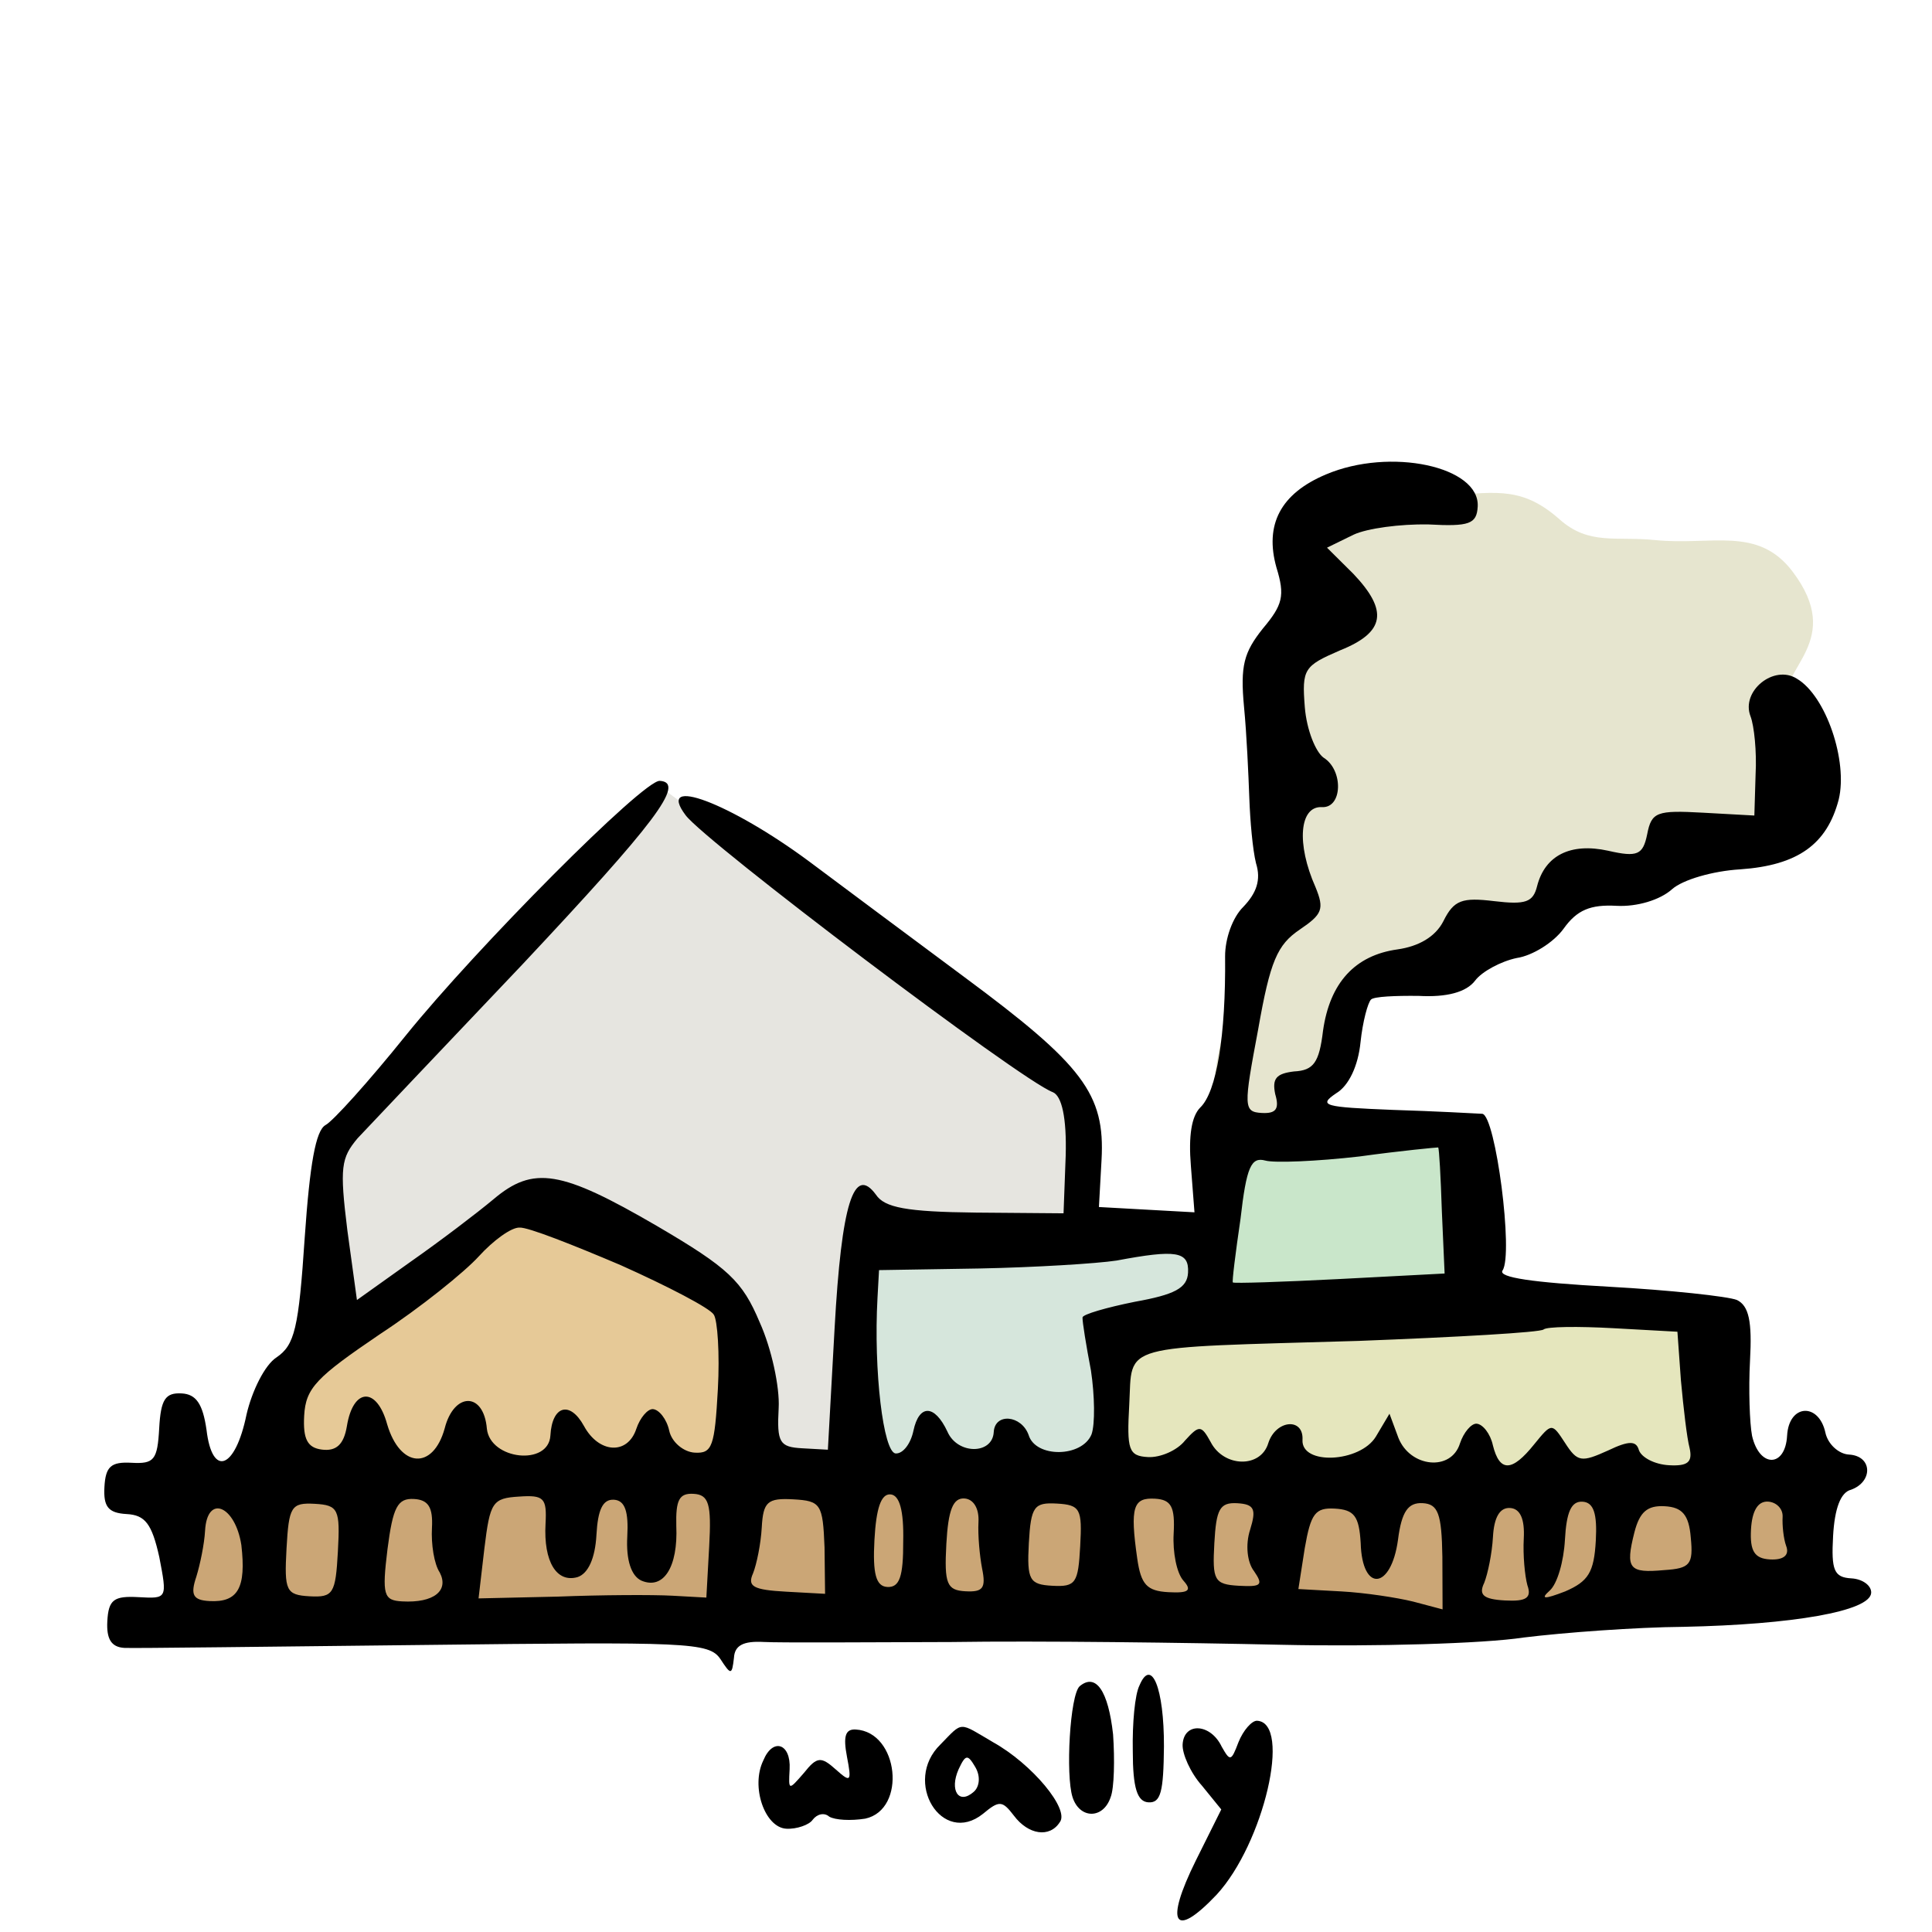 <?xml version="1.0"?>
<svg version="1.1" xmlns="http://www.w3.org/2000/svg" xmlns:xlink="http://www.w3.org/1999/xlink" width="100" height="100">
    <desc iVinci="yes" version="4.6" gridStep="20" showGrid="no" snapToGrid="no" codePlatform="0"/>
    <g id="Layer1" name="Layer 2" opacity="1">
        <g id="Shape1">
            <desc shapeID="1" type="0" basicInfo-basicType="0" basicInfo-roundedRectRadius="12" basicInfo-polygonSides="6" basicInfo-starPoints="5" bounding="rect(-42.812,-3.901,85.624,7.802)" text="" font-familyName="Helvetica" font-pixelSize="20" font-bold="0" font-underline="0" font-alignment="1" strokeStyle="0" markerStart="0" markerEnd="0" shadowEnabled="0" shadowOffsetX="0" shadowOffsetY="2" shadowBlur="4" shadowOpacity="160" blurEnabled="0" blurRadius="4" transform="matrix(1,0,0,1,51.591,80.223)" pers-center="0,0" pers-size="0,0" pers-start="0,0" pers-end="0,0" locked="0" mesh="" flag=""/>
            <path id="shapePath1" d="M8.778,84.124 C8.778,84.124 74.769,84.082 74.769,84.082 C74.769,84.082 94.403,82.452 94.403,82.452 C94.403,82.452 94.325,76.322 94.325,76.322 C94.325,76.322 9.466,77.057 9.466,77.057 C9.466,77.057 8.778,84.124 8.778,84.124 Z" style="stroke:none;fill-rule:evenodd;fill:#cba676;fill-opacity:1;"/>
        </g>
        <g id="Shape2">
            <desc shapeID="2" type="0" basicInfo-basicType="0" basicInfo-roundedRectRadius="12" basicInfo-polygonSides="6" basicInfo-starPoints="5" bounding="rect(-15.52,-16.959,31.039,33.918)" text="" font-familyName="Helvetica" font-pixelSize="20" font-bold="0" font-underline="0" font-alignment="1" strokeStyle="0" markerStart="0" markerEnd="0" shadowEnabled="0" shadowOffsetX="0" shadowOffsetY="2" shadowBlur="4" shadowOpacity="160" blurEnabled="0" blurRadius="4" transform="matrix(1,0,0,1,78.322,42.471)" pers-center="0,0" pers-size="0,0" pers-start="0,0" pers-end="0,0" locked="0" mesh="" flag=""/>
            <path id="shapePath2" d="M62.974,58.783 C62.258,55.222 63.941,51.551 64.992,48.074 C65.312,47.015 66.933,46.541 67.009,45.436 C67.26,41.805 65.601,38.197 65.923,34.572 C66.037,33.283 67.97,32.73 68.251,31.468 C68.585,29.964 66.458,27.888 67.63,26.889 C69.546,25.256 72.571,25.857 75.08,25.648 C77.555,25.441 78.873,25.242 80.731,26.889 C82.249,28.234 83.638,27.748 85.656,27.953 C88.589,28.252 90.983,27.207 92.782,29.583 C95.493,33.164 92.104,34.576 92.463,36.356 C92.858,38.32 93.74,40.44 93.084,42.332 C92.685,43.479 90.971,43.562 89.824,43.962 C88.65,44.37 87.391,44.472 86.177,44.737 C84.675,45.066 83.07,45.098 81.676,45.746 C80.391,46.345 79.647,47.837 78.339,48.385 C77.312,48.815 76.062,48.197 75.002,48.54 C74.141,48.819 73.632,49.751 72.829,50.17 C71.879,50.666 70.436,50.391 69.803,51.256 C68.344,53.248 68.669,56.289 67.009,58.117 C66.093,59.127 63.242,60.12 62.974,58.783 Z" style="stroke:none;fill-rule:evenodd;fill:#e6e5cf;fill-opacity:1;"/>
        </g>
        <g id="Shape3">
            <desc shapeID="3" type="0" basicInfo-basicType="0" basicInfo-roundedRectRadius="12" basicInfo-polygonSides="6" basicInfo-starPoints="5" bounding="rect(0,0,0,0)" text="" font-familyName="Helvetica" font-pixelSize="20" font-bold="0" font-underline="0" font-alignment="1" strokeStyle="0" markerStart="0" markerEnd="0" shadowEnabled="0" shadowOffsetX="0" shadowOffsetY="2" shadowBlur="4" shadowOpacity="160" blurEnabled="0" blurRadius="4" transform="matrix(1,0,0,1,13.557,75.935)" pers-center="0,0" pers-size="0,0" pers-start="0,0" pers-end="0,0" locked="0" mesh="" flag=""/>
            <path id="shapePath3" d="M13.557,75.935 Z" style="stroke:none;fill-rule:evenodd;fill:#e6e5cf;fill-opacity:1;"/>
        </g>
        <g id="Shape4">
            <desc shapeID="4" type="0" basicInfo-basicType="0" basicInfo-roundedRectRadius="12" basicInfo-polygonSides="6" basicInfo-starPoints="5" bounding="rect(-12.451,-7.069,24.901,14.137)" text="" font-familyName="Helvetica" font-pixelSize="20" font-bold="0" font-underline="0" font-alignment="1" strokeStyle="0" markerStart="0" markerEnd="0" shadowEnabled="0" shadowOffsetX="0" shadowOffsetY="2" shadowBlur="4" shadowOpacity="160" blurEnabled="0" blurRadius="4" transform="matrix(1,0,0,1,26.051,69.567)" pers-center="0,0" pers-size="0,0" pers-start="0,0" pers-end="0,0" locked="0" mesh="" flag=""/>
            <path id="shapePath4" d="M13.864,76.636 C13.864,76.636 38.312,76.274 38.312,76.274 C38.312,76.274 38.502,69.037 38.502,69.037 C38.502,69.037 36.217,65.863 36.217,65.863 C36.217,65.863 27.71,62.498 27.71,62.498 C27.71,62.498 24.79,63.578 24.79,63.578 C24.79,63.578 18.14,67.367 15.325,70.73 C12.682,73.889 13.864,76.636 13.864,76.636 Z" style="stroke:none;fill-rule:evenodd;fill:#e6c997;fill-opacity:1;"/>
        </g>
        <g id="Shape5">
            <desc shapeID="5" type="0" basicInfo-basicType="0" basicInfo-roundedRectRadius="12" basicInfo-polygonSides="6" basicInfo-starPoints="5" bounding="rect(0,0,0,0)" text="" font-familyName="Helvetica" font-pixelSize="20" font-bold="0" font-underline="0" font-alignment="1" strokeStyle="0" markerStart="0" markerEnd="0" shadowEnabled="0" shadowOffsetX="0" shadowOffsetY="2" shadowBlur="4" shadowOpacity="160" blurEnabled="0" blurRadius="4" transform="matrix(1,0,0,1,57.532,76.524)" pers-center="0,0" pers-size="0,0" pers-start="0,0" pers-end="0,0" locked="0" mesh="" flag=""/>
            <path id="shapePath5" d="M57.532,76.524 Z" style="stroke:none;fill-rule:evenodd;fill:#e6d6b3;fill-opacity:1;"/>
        </g>
        <g id="Shape6">
            <desc shapeID="6" type="0" basicInfo-basicType="0" basicInfo-roundedRectRadius="12" basicInfo-polygonSides="6" basicInfo-starPoints="5" bounding="rect(-15.928,-4.587,31.857,9.174)" text="" font-familyName="Helvetica" font-pixelSize="20" font-bold="0" font-underline="0" font-alignment="1" strokeStyle="0" markerStart="0" markerEnd="0" shadowEnabled="0" shadowOffsetX="0" shadowOffsetY="2" shadowBlur="4" shadowOpacity="160" blurEnabled="0" blurRadius="4" transform="matrix(1,0,0,1,73.675,72.654)" pers-center="0,0" pers-size="0,0" pers-start="0,0" pers-end="0,0" locked="0" mesh="" flag=""/>
            <path id="shapePath6" d="M57.747,76.129 C57.747,76.129 89.603,77.24 89.603,77.24 C89.603,77.24 88.564,68.067 88.564,68.067 C88.564,68.067 58.295,68.957 58.295,68.957 C58.295,68.957 57.747,76.129 57.747,76.129 Z" style="stroke:none;fill-rule:evenodd;fill:#e5e6bd;fill-opacity:1;"/>
        </g>
        <g id="Shape7">
            <desc shapeID="7" type="0" basicInfo-basicType="0" basicInfo-roundedRectRadius="12" basicInfo-polygonSides="6" basicInfo-starPoints="5" bounding="rect(-7.346,-4.802,14.692,9.604)" text="" font-familyName="Helvetica" font-pixelSize="20" font-bold="0" font-underline="0" font-alignment="1" strokeStyle="0" markerStart="0" markerEnd="0" shadowEnabled="0" shadowOffsetX="0" shadowOffsetY="2" shadowBlur="4" shadowOpacity="160" blurEnabled="0" blurRadius="4" transform="matrix(1,0,0,1,69.285,63.086)" pers-center="0,0" pers-size="0,0" pers-start="0,0" pers-end="0,0" locked="0" mesh="" flag=""/>
            <path id="shapePath7" d="M61.939,67.888 C61.939,67.888 76.631,67.099 76.631,67.099 C76.631,67.099 75.915,58.284 75.915,58.284 C75.915,58.284 63.552,58.427 63.552,58.427 C63.552,58.427 61.939,67.888 61.939,67.888 Z" style="stroke:none;fill-rule:evenodd;fill:#c9e6ca;fill-opacity:1;"/>
        </g>
        <g id="Shape8">
            <desc shapeID="8" type="0" basicInfo-basicType="0" basicInfo-roundedRectRadius="12" basicInfo-polygonSides="6" basicInfo-starPoints="5" bounding="rect(-9.836,-6.414,19.673,12.829)" text="" font-familyName="Helvetica" font-pixelSize="20" font-bold="0" font-underline="0" font-alignment="1" strokeStyle="0" markerStart="0" markerEnd="0" shadowEnabled="0" shadowOffsetX="0" shadowOffsetY="2" shadowBlur="4" shadowOpacity="160" blurEnabled="0" blurRadius="4" transform="matrix(1,0,0,1,53.178,70.253)" pers-center="0,0" pers-size="0,0" pers-start="0,0" pers-end="0,0" locked="0" mesh="" flag=""/>
            <path id="shapePath8" d="M43.341,76.631 C43.341,76.631 57.388,76.667 57.388,76.667 C57.388,76.667 57.675,69.106 57.675,69.106 C57.675,69.106 63.014,68.604 63.014,68.604 C63.014,68.604 62.584,63.838 62.584,63.838 C62.584,63.838 44.488,63.91 44.488,63.91 C44.488,63.91 43.341,76.631 43.341,76.631 Z" style="stroke:none;fill-rule:evenodd;fill:#d6e6dc;fill-opacity:1;"/>
        </g>
        <g id="Shape9">
            <desc shapeID="9" type="0" basicInfo-basicType="0" basicInfo-roundedRectRadius="12" basicInfo-polygonSides="6" basicInfo-starPoints="5" bounding="rect(-19.568,-17.479,39.136,34.958)" text="" font-familyName="Helvetica" font-pixelSize="20" font-bold="0" font-underline="0" font-alignment="1" strokeStyle="0" markerStart="0" markerEnd="0" shadowEnabled="0" shadowOffsetX="0" shadowOffsetY="2" shadowBlur="4" shadowOpacity="160" blurEnabled="0" blurRadius="4" transform="matrix(1,0,0,1,36.328,58.423)" pers-center="0,0" pers-size="0,0" pers-start="0,0" pers-end="0,0" locked="0" mesh="" flag=""/>
            <path id="shapePath9" d="M17.42,69.366 C17.42,69.366 27.252,61.693 27.252,61.693 C27.252,61.693 37.766,67.547 37.766,67.547 C37.766,67.547 38.732,75.901 38.732,75.901 C38.732,75.901 44.586,75.901 44.586,75.901 C44.586,75.901 44.927,63.512 44.927,63.512 C44.927,63.512 55.896,63.739 55.896,63.739 C55.896,63.739 55.839,56.521 55.839,56.521 C55.839,56.521 34.466,40.944 34.466,40.944 C34.466,40.944 16.76,59.747 16.76,59.747 C16.76,59.747 17.42,69.366 17.42,69.366 Z" style="stroke:none;fill-rule:evenodd;fill:#e6e5e0;fill-opacity:1;"/>
        </g>
        <g id="Shape10">
            <desc shapeID="10" type="0" basicInfo-basicType="0" basicInfo-roundedRectRadius="12" basicInfo-polygonSides="6" basicInfo-starPoints="5" bounding="rect(-86,-60.96,172,121.919)" text="" font-familyName="" font-pixelSize="20" font-bold="0" font-underline="0" font-alignment="1" strokeStyle="0" markerStart="0" markerEnd="0" shadowEnabled="0" shadowOffsetX="0" shadowOffsetY="2" shadowBlur="4" shadowOpacity="160" blurEnabled="0" blurRadius="4" transform="matrix(0.532,0.029,-0.029,0.532,52.475,55.319)" pers-center="0,0" pers-size="0,0" pers-start="0,0" pers-end="0,0" locked="0" mesh="" flag=""/>
            <path id="shapePath10" d="M68.629,24.558 C66.281,25.548 65.445,27.155 66.069,29.377 C66.522,30.842 66.389,31.315 65.361,32.538 C64.387,33.765 64.189,34.447 64.391,36.592 C64.527,37.987 64.622,40.126 64.664,41.301 C64.706,42.477 64.836,43.978 65.011,44.681 C65.283,45.55 65.032,46.229 64.353,46.939 C63.789,47.494 63.408,48.593 63.411,49.501 C63.451,53.61 62.97,56.517 62.126,57.324 C61.674,57.779 61.512,58.784 61.639,60.338 L61.826,62.749 L59.327,62.611 L56.88,62.475 L57.016,60.029 C57.203,56.626 56.059,55.122 49.91,50.569 C47.04,48.437 43.403,45.728 41.866,44.577 C37.817,41.579 33.899,40.083 35.489,42.198 C36.533,43.589 52.816,55.903 54.488,56.529 C54.958,56.715 55.215,57.849 55.16,59.82 L55.049,62.801 L50.517,62.764 C46.892,62.724 45.784,62.503 45.34,61.838 C44.199,60.282 43.556,62.273 43.198,68.761 L42.851,75.037 L41.522,74.963 C40.352,74.898 40.204,74.677 40.304,72.869 C40.362,71.805 39.939,69.808 39.321,68.441 C38.425,66.311 37.716,65.631 33.996,63.452 C29.034,60.565 27.607,60.326 25.537,62.078 C24.698,62.779 22.805,64.221 21.251,65.309 L18.475,67.289 L17.98,63.688 C17.574,60.412 17.654,59.936 18.51,58.916 C19.077,58.308 22.928,54.253 27.063,49.894 C33.865,42.641 35.53,40.493 34.148,40.417 C33.297,40.37 24.655,49.067 20.99,53.612 C19.1,55.962 17.225,58.045 16.841,58.238 C16.344,58.53 16.038,60.22 15.773,64.046 C15.459,68.776 15.252,69.618 14.31,70.26 C13.701,70.653 13.04,72.004 12.76,73.215 C12.176,76.063 10.979,76.477 10.689,74.007 C10.496,72.663 10.151,72.164 9.406,72.123 C8.555,72.076 8.322,72.436 8.24,73.925 C8.149,75.574 7.977,75.778 6.807,75.713 C5.744,75.655 5.463,75.906 5.405,76.969 C5.349,77.98 5.597,78.314 6.554,78.367 C7.512,78.419 7.86,78.865 8.245,80.594 C8.659,82.75 8.659,82.75 7.17,82.668 C5.894,82.597 5.616,82.796 5.555,83.912 C5.505,84.816 5.747,85.257 6.438,85.295 C6.917,85.321 13.963,85.23 22.023,85.142 C35.581,84.984 36.7,84.992 37.292,85.878 C37.833,86.708 37.886,86.711 37.989,85.81 C38.024,85.172 38.464,84.929 39.528,84.988 C40.325,85.032 44.701,85.007 49.236,84.991 C53.774,84.921 61.45,85.025 66.298,85.133 C71.146,85.24 76.81,85.073 78.854,84.759 C80.949,84.501 84.644,84.225 87.153,84.204 C92.76,84.087 96.799,83.403 96.852,82.446 C96.872,82.073 96.411,81.728 95.826,81.696 C94.922,81.646 94.783,81.265 94.88,79.51 C94.959,78.074 95.272,77.238 95.813,77.107 C96.956,76.691 96.923,75.355 95.7,75.288 C95.168,75.258 94.609,74.747 94.482,74.153 C94.142,72.588 92.591,72.662 92.5,74.311 C92.409,75.959 91.073,75.992 90.686,74.317 C90.562,73.67 90.499,71.906 90.581,70.417 C90.693,68.397 90.524,67.587 89.901,67.286 C89.431,67.1 86.461,66.776 83.271,66.6 C79.335,66.382 77.536,66.123 77.769,65.763 C78.348,64.941 77.412,57.742 76.724,57.65 C76.351,57.63 74.277,57.515 72.094,57.448 C68.528,57.304 68.212,57.233 69.154,56.592 C69.816,56.202 70.3,55.162 70.421,53.941 C70.532,52.881 70.801,51.882 70.969,51.731 C71.138,51.581 72.207,51.533 73.433,51.547 C74.869,51.627 75.897,51.363 76.358,50.749 C76.703,50.288 77.693,49.756 78.502,49.587 C79.309,49.471 80.414,48.786 80.933,48.068 C81.627,47.092 82.336,46.812 83.666,46.885 C84.729,46.944 85.923,46.583 86.54,46.03 C87.101,45.528 88.673,45.081 90.064,44.998 C93.063,44.79 94.564,43.699 95.171,41.386 C95.655,39.386 94.508,36.015 93.01,35.132 C91.825,34.373 90.094,35.771 90.608,37.08 C90.795,37.57 90.934,38.911 90.869,40.081 L90.805,42.212 L88.146,42.065 C85.753,41.933 85.481,42.024 85.257,43.185 C85.039,44.24 84.764,44.385 83.236,44.034 C81.286,43.606 79.969,44.28 79.562,45.858 C79.355,46.7 78.974,46.839 77.331,46.642 C75.689,46.444 75.254,46.581 74.714,47.671 C74.295,48.501 73.415,48.986 72.339,49.14 C70.135,49.445 68.83,50.867 68.479,53.354 C68.282,54.997 67.993,55.408 66.976,55.458 C66.063,55.568 65.836,55.822 66.005,56.632 C66.229,57.391 66.055,57.648 65.311,57.607 C64.353,57.554 64.368,57.288 65.123,53.276 C65.745,49.736 66.111,48.903 67.275,48.114 C68.439,47.324 68.56,47.064 68.09,45.918 C67.093,43.676 67.255,41.711 68.425,41.776 C69.489,41.835 69.544,39.864 68.513,39.22 C68.102,38.931 67.632,37.785 67.537,36.606 C67.38,34.624 67.495,34.47 69.353,33.666 C71.699,32.728 71.867,31.617 70.052,29.704 L68.686,28.348 L70.057,27.677 C70.769,27.343 72.489,27.118 73.927,27.144 C76.055,27.261 76.436,27.122 76.486,26.218 C76.6,24.144 71.961,23.141 68.629,24.558 M74.631,62.709 L74.773,65.917 L69.317,66.203 C66.321,66.357 63.863,66.435 63.813,66.379 C63.76,66.376 63.951,64.84 64.208,63.093 C64.517,60.39 64.759,59.87 65.495,60.071 C65.967,60.203 68.16,60.111 70.361,59.859 C72.564,59.554 74.387,59.388 74.44,59.391 C74.491,59.447 74.571,60.892 74.631,62.709 M61.493,65.877 C61.449,66.675 60.791,67.012 58.743,67.379 C57.287,67.672 56.04,68.03 56.031,68.19 C56.02,68.402 56.218,69.64 56.467,70.934 C56.662,72.225 56.686,73.72 56.497,74.243 C56.004,75.443 53.602,75.47 53.242,74.277 C52.872,73.243 51.492,73.113 51.436,74.124 C51.372,75.294 49.558,75.3 49.037,74.098 C48.369,72.674 47.569,72.683 47.279,74.054 C47.135,74.74 46.733,75.251 46.361,75.23 C45.723,75.195 45.21,70.953 45.419,67.177 L45.498,65.741 L50.73,65.656 C53.561,65.599 56.772,65.403 57.794,65.246 C60.867,64.669 61.555,64.761 61.493,65.877 M32.123,65.483 C34.57,66.578 36.748,67.712 36.943,68.042 C37.141,68.32 37.257,70.087 37.157,71.895 C36.992,74.873 36.866,75.239 35.962,75.189 C35.377,75.157 34.765,74.643 34.638,74.049 C34.51,73.456 34.111,72.954 33.792,72.936 C33.526,72.921 33.128,73.379 32.936,73.956 C32.487,75.318 30.998,75.236 30.224,73.806 C29.496,72.485 28.575,72.755 28.489,74.297 C28.401,75.892 25.379,75.565 25.201,73.955 C25.041,72.026 23.493,72.047 23.015,73.941 C22.416,76.095 20.714,76.001 20.04,73.724 C19.507,71.774 18.278,71.813 17.954,73.822 C17.795,74.773 17.402,75.125 16.66,75.031 C15.919,74.936 15.676,74.496 15.744,73.273 C15.823,71.837 16.387,71.281 19.657,69.062 C21.76,67.684 24.049,65.837 24.787,65.024 C25.526,64.211 26.471,63.517 26.896,63.54 C27.325,63.511 29.674,64.441 32.123,65.483 M87.004,71.447 C87.137,72.894 87.318,74.451 87.451,74.939 C87.623,75.695 87.345,75.893 86.388,75.84 C85.643,75.799 84.969,75.442 84.83,75.061 C84.697,74.573 84.325,74.553 83.229,75.079 C81.861,75.697 81.649,75.685 81.01,74.69 C80.322,73.638 80.322,73.638 79.406,74.761 C78.26,76.192 77.619,76.21 77.27,74.803 C77.143,74.21 76.744,73.707 76.425,73.69 C76.159,73.675 75.76,74.133 75.568,74.709 C75.114,76.178 72.992,75.954 72.383,74.427 L71.919,73.174 L71.213,74.362 C70.392,75.704 67.344,75.856 67.417,74.526 C67.481,73.356 66.034,73.489 65.647,74.695 C65.255,76.007 63.337,75.954 62.663,74.637 C62.178,73.757 62.072,73.751 61.334,74.564 C60.932,75.075 60.058,75.453 59.42,75.418 C58.409,75.362 58.32,75.037 58.45,72.697 C58.626,69.506 57.757,69.778 70.314,69.405 C75.445,69.208 79.726,68.965 79.894,68.814 C80.063,68.663 81.664,68.645 83.525,68.748 L86.823,68.93 L87.004,71.447 M92.268,78.512 C92.244,78.937 92.312,79.635 92.451,80.016 C92.638,80.506 92.304,80.754 91.613,80.716 C90.815,80.672 90.57,80.285 90.631,79.168 C90.684,78.211 90.98,77.694 91.511,77.723 C91.937,77.747 92.291,78.087 92.268,78.512 M82.599,79.738 C82.507,81.387 82.215,81.851 81.013,82.371 C79.923,82.791 79.71,82.779 80.215,82.327 C80.608,81.975 80.938,80.82 81,79.704 C81.079,78.268 81.324,77.694 81.909,77.727 C82.494,77.759 82.675,78.356 82.599,79.738 M87.514,79.583 C87.651,80.978 87.48,81.181 86.141,81.268 C84.319,81.434 84.118,81.209 84.596,79.315 C84.867,78.263 85.26,77.912 86.164,77.962 C87.068,78.011 87.42,78.404 87.514,79.583 M74.657,80.58 L74.667,83.301 L73.142,82.897 C72.3,82.69 70.661,82.44 69.437,82.372 L67.204,82.249 L67.534,80.133 C67.847,78.337 68.077,78.03 69.087,78.085 C70.098,78.141 70.346,78.475 70.429,79.867 C70.501,82.431 72.002,82.3 72.359,79.706 C72.547,78.223 72.892,77.762 73.637,77.803 C74.435,77.847 74.621,78.338 74.657,80.58 M78.87,79.639 C78.823,80.49 78.924,81.562 79.057,82.05 C79.288,82.703 79.01,82.901 77.893,82.839 C76.776,82.778 76.522,82.55 76.823,81.927 C77.009,81.457 77.228,80.402 77.275,79.551 C77.33,78.541 77.626,78.023 78.157,78.053 C78.689,78.082 78.926,78.629 78.87,79.639 M60.748,79.385 C60.695,80.343 60.902,81.421 61.254,81.814 C61.706,82.319 61.537,82.469 60.474,82.411 C59.357,82.349 59.056,82.012 58.863,80.668 C58.478,77.98 58.664,77.51 59.781,77.572 C60.632,77.619 60.824,78.003 60.748,79.385 M64.706,79.177 C64.45,79.963 64.559,80.876 64.908,81.322 C65.402,82.043 65.289,82.143 64.119,82.079 C62.843,82.008 62.748,81.79 62.854,79.875 C62.951,78.12 63.131,77.757 64.035,77.806 C64.939,77.856 65.031,78.128 64.706,79.177 M46.75,79.786 C46.756,81.6 46.564,82.176 45.926,82.141 C45.341,82.109 45.164,81.459 45.261,79.704 C45.352,78.055 45.605,77.322 46.084,77.349 C46.563,77.375 46.785,78.188 46.75,79.786 M50.646,78.774 C50.608,79.466 50.709,80.538 50.833,81.185 C51.043,82.21 50.872,82.414 49.968,82.364 C49.011,82.311 48.869,81.983 48.983,79.909 C49.08,78.154 49.328,77.528 49.913,77.56 C50.392,77.587 50.684,78.083 50.646,78.774 M55.911,80.025 C55.806,81.94 55.688,82.146 54.464,82.079 C53.294,82.014 53.147,81.793 53.252,79.878 C53.358,77.964 53.529,77.76 54.699,77.824 C55.922,77.892 56.017,78.111 55.911,80.025 M36.708,80.031 L36.561,82.691 L34.806,82.594 C33.795,82.538 31.128,82.551 28.882,82.64 L24.77,82.733 L25.073,80.136 C25.365,77.752 25.483,77.545 26.875,77.462 C28.16,77.373 28.31,77.541 28.237,78.87 C28.128,80.838 28.814,81.943 29.898,81.629 C30.442,81.446 30.805,80.666 30.872,79.443 C30.943,78.166 31.188,77.593 31.773,77.625 C32.358,77.658 32.538,78.254 32.468,79.531 C32.4,80.754 32.675,81.569 33.195,81.811 C34.342,82.301 35.101,81.116 35.005,78.977 C34.973,77.642 35.153,77.278 35.897,77.32 C36.695,77.364 36.828,77.851 36.708,80.031 M42.678,80.094 L42.706,82.496 L40.685,82.385 C38.983,82.291 38.673,82.114 38.977,81.437 C39.163,80.967 39.381,79.912 39.428,79.062 C39.502,77.732 39.726,77.531 41.056,77.605 C42.492,77.684 42.589,77.849 42.678,80.094 M22.358,79.079 C22.311,79.93 22.468,80.952 22.763,81.395 C23.245,82.329 22.462,82.979 20.814,82.888 C19.857,82.835 19.765,82.563 20.057,80.179 C20.337,78.007 20.576,77.54 21.427,77.587 C22.171,77.629 22.416,78.016 22.358,79.079 M17.489,80.304 C17.369,82.484 17.251,82.691 16.028,82.624 C14.804,82.556 14.71,82.338 14.83,80.157 C14.951,77.977 15.069,77.77 16.292,77.837 C17.515,77.905 17.61,78.124 17.489,80.304 M12.493,79.975 C12.745,82.176 12.329,82.953 10.84,82.871 C9.989,82.824 9.844,82.549 10.163,81.606 C10.357,80.977 10.576,79.922 10.614,79.231 C10.72,77.316 12.179,77.93 12.493,79.975 Z" style="stroke:none;fill-rule:nonzero;fill:#000000;fill-opacity:1;"/>
        </g>
        <g id="Shape11">
            <desc shapeID="11" type="0" basicInfo-basicType="0" basicInfo-roundedRectRadius="12" basicInfo-polygonSides="6" basicInfo-starPoints="5" bounding="rect(-1.584,-6.19,3.168,12.379)" text="" font-familyName="" font-pixelSize="20" font-bold="0" font-underline="0" font-alignment="1" strokeStyle="0" markerStart="0" markerEnd="0" shadowEnabled="0" shadowOffsetX="0" shadowOffsetY="2" shadowBlur="4" shadowOpacity="160" blurEnabled="0" blurRadius="4" transform="matrix(0.532,0.029,-0.029,0.532,59.46,89.988)" pers-center="0,0" pers-size="0,0" pers-start="0,0" pers-end="0,0" locked="0" mesh="" flag=""/>
            <path id="shapePath11" d="M58.98,87.236 C58.741,87.703 58.606,89.189 58.633,90.63 C58.634,92.551 58.861,93.257 59.446,93.289 C60.084,93.324 60.223,92.745 60.246,90.4 C60.254,87.359 59.594,85.776 58.98,87.236 Z" style="stroke:none;fill-rule:nonzero;fill:#000000;fill-opacity:1;"/>
        </g>
        <g id="Shape12">
            <desc shapeID="12" type="0" basicInfo-basicType="0" basicInfo-roundedRectRadius="12" basicInfo-polygonSides="6" basicInfo-starPoints="5" bounding="rect(-2.235,-6.398,4.469,12.796)" text="" font-familyName="" font-pixelSize="20" font-bold="0" font-underline="0" font-alignment="1" strokeStyle="0" markerStart="0" markerEnd="0" shadowEnabled="0" shadowOffsetX="0" shadowOffsetY="2" shadowBlur="4" shadowOpacity="160" blurEnabled="0" blurRadius="4" transform="matrix(0.532,0.029,-0.029,0.532,56.533,90.47)" pers-center="0,0" pers-size="0,0" pers-start="0,0" pers-end="0,0" locked="0" mesh="" flag=""/>
            <path id="shapePath12" d="M55.884,87.278 C55.379,87.73 55.15,91.878 55.514,93.019 C55.878,94.159 57.104,94.173 57.487,93.021 C57.673,92.551 57.702,91.059 57.613,89.774 C57.364,87.52 56.723,86.578 55.884,87.278 Z" style="stroke:none;fill-rule:nonzero;fill:#000000;fill-opacity:1;"/>
        </g>
        <g id="Shape13">
            <desc shapeID="13" type="0" basicInfo-basicType="0" basicInfo-roundedRectRadius="12" basicInfo-polygonSides="6" basicInfo-starPoints="5" bounding="rect(-4.395,-9.888,8.791,19.776)" text="" font-familyName="" font-pixelSize="20" font-bold="0" font-underline="0" font-alignment="1" strokeStyle="0" markerStart="0" markerEnd="0" shadowEnabled="0" shadowOffsetX="0" shadowOffsetY="2" shadowBlur="4" shadowOpacity="160" blurEnabled="0" blurRadius="4" transform="matrix(0.532,0.029,-0.029,0.532,63.338,94.245)" pers-center="0,0" pers-size="0,0" pers-start="0,0" pers-end="0,0" locked="0" mesh="" flag=""/>
            <path id="shapePath13" d="M64.099,90.186 C63.724,91.178 63.67,91.175 63.233,90.404 C62.659,89.199 61.277,89.123 61.212,90.293 C61.186,90.772 61.611,91.755 62.214,92.428 L63.213,93.657 L61.894,96.305 C60.273,99.576 60.76,100.403 62.97,98.071 C65.409,95.432 66.875,89.165 65.067,89.066 C64.801,89.051 64.347,89.559 64.099,90.186 Z" style="stroke:none;fill-rule:nonzero;fill:#000000;fill-opacity:1;"/>
        </g>
        <g id="Shape14">
            <desc shapeID="14" type="0" basicInfo-basicType="0" basicInfo-roundedRectRadius="12" basicInfo-polygonSides="6" basicInfo-starPoints="5" bounding="rect(-6.721,-4.907,13.442,9.813)" text="" font-familyName="" font-pixelSize="20" font-bold="0" font-underline="0" font-alignment="1" strokeStyle="0" markerStart="0" markerEnd="0" shadowEnabled="0" shadowOffsetX="0" shadowOffsetY="2" shadowBlur="4" shadowOpacity="160" blurEnabled="0" blurRadius="4" transform="matrix(0.532,0.029,-0.029,0.532,51.463,92.09)" pers-center="0,0" pers-size="0,0" pers-start="0,0" pers-end="0,0" locked="0" mesh="" flag=""/>
            <path id="shapePath14" d="M48.676,90.294 C46.703,92.212 48.758,95.579 50.879,93.883 C51.718,93.183 51.877,93.191 52.474,93.971 C53.219,94.972 54.33,95.14 54.855,94.316 C55.372,93.651 53.422,91.303 51.403,90.178 C49.595,89.118 49.864,89.079 48.676,90.294 M50.409,92.737 C49.623,93.44 49.132,92.666 49.619,91.573 C49.983,90.793 50.089,90.799 50.479,91.46 C50.772,91.957 50.689,92.486 50.409,92.737 Z" style="stroke:none;fill-rule:nonzero;fill:#000000;fill-opacity:1;"/>
        </g>
        <g id="Shape15">
            <desc shapeID="15" type="0" basicInfo-basicType="0" basicInfo-roundedRectRadius="12" basicInfo-polygonSides="6" basicInfo-starPoints="5" bounding="rect(-6.504,-5,13.009,10)" text="" font-familyName="" font-pixelSize="20" font-bold="0" font-underline="0" font-alignment="1" strokeStyle="0" markerStart="0" markerEnd="0" shadowEnabled="0" shadowOffsetX="0" shadowOffsetY="2" shadowBlur="4" shadowOpacity="160" blurEnabled="0" blurRadius="4" transform="matrix(0.532,0.029,-0.029,0.532,42.734,92.1)" pers-center="0,0" pers-size="0,0" pers-start="0,0" pers-end="0,0" locked="0" mesh="" flag=""/>
            <path id="shapePath15" d="M43.84,90.934 C44.089,92.228 44.033,92.278 43.27,91.596 C42.508,90.914 42.295,90.902 41.607,91.771 C40.81,92.687 40.81,92.687 40.871,91.57 C40.945,90.241 40.002,89.922 39.509,91.121 C38.848,92.472 39.584,94.593 40.701,94.654 C41.233,94.684 41.886,94.453 42.06,94.196 C42.29,93.889 42.668,93.803 42.922,94.03 C43.233,94.208 44.031,94.252 44.784,94.133 C46.943,93.666 46.525,89.642 44.292,89.519 C43.76,89.489 43.633,89.856 43.84,90.934 Z" style="stroke:none;fill-rule:nonzero;fill:#000000;fill-opacity:1;"/>
        </g>
    </g>
</svg>
